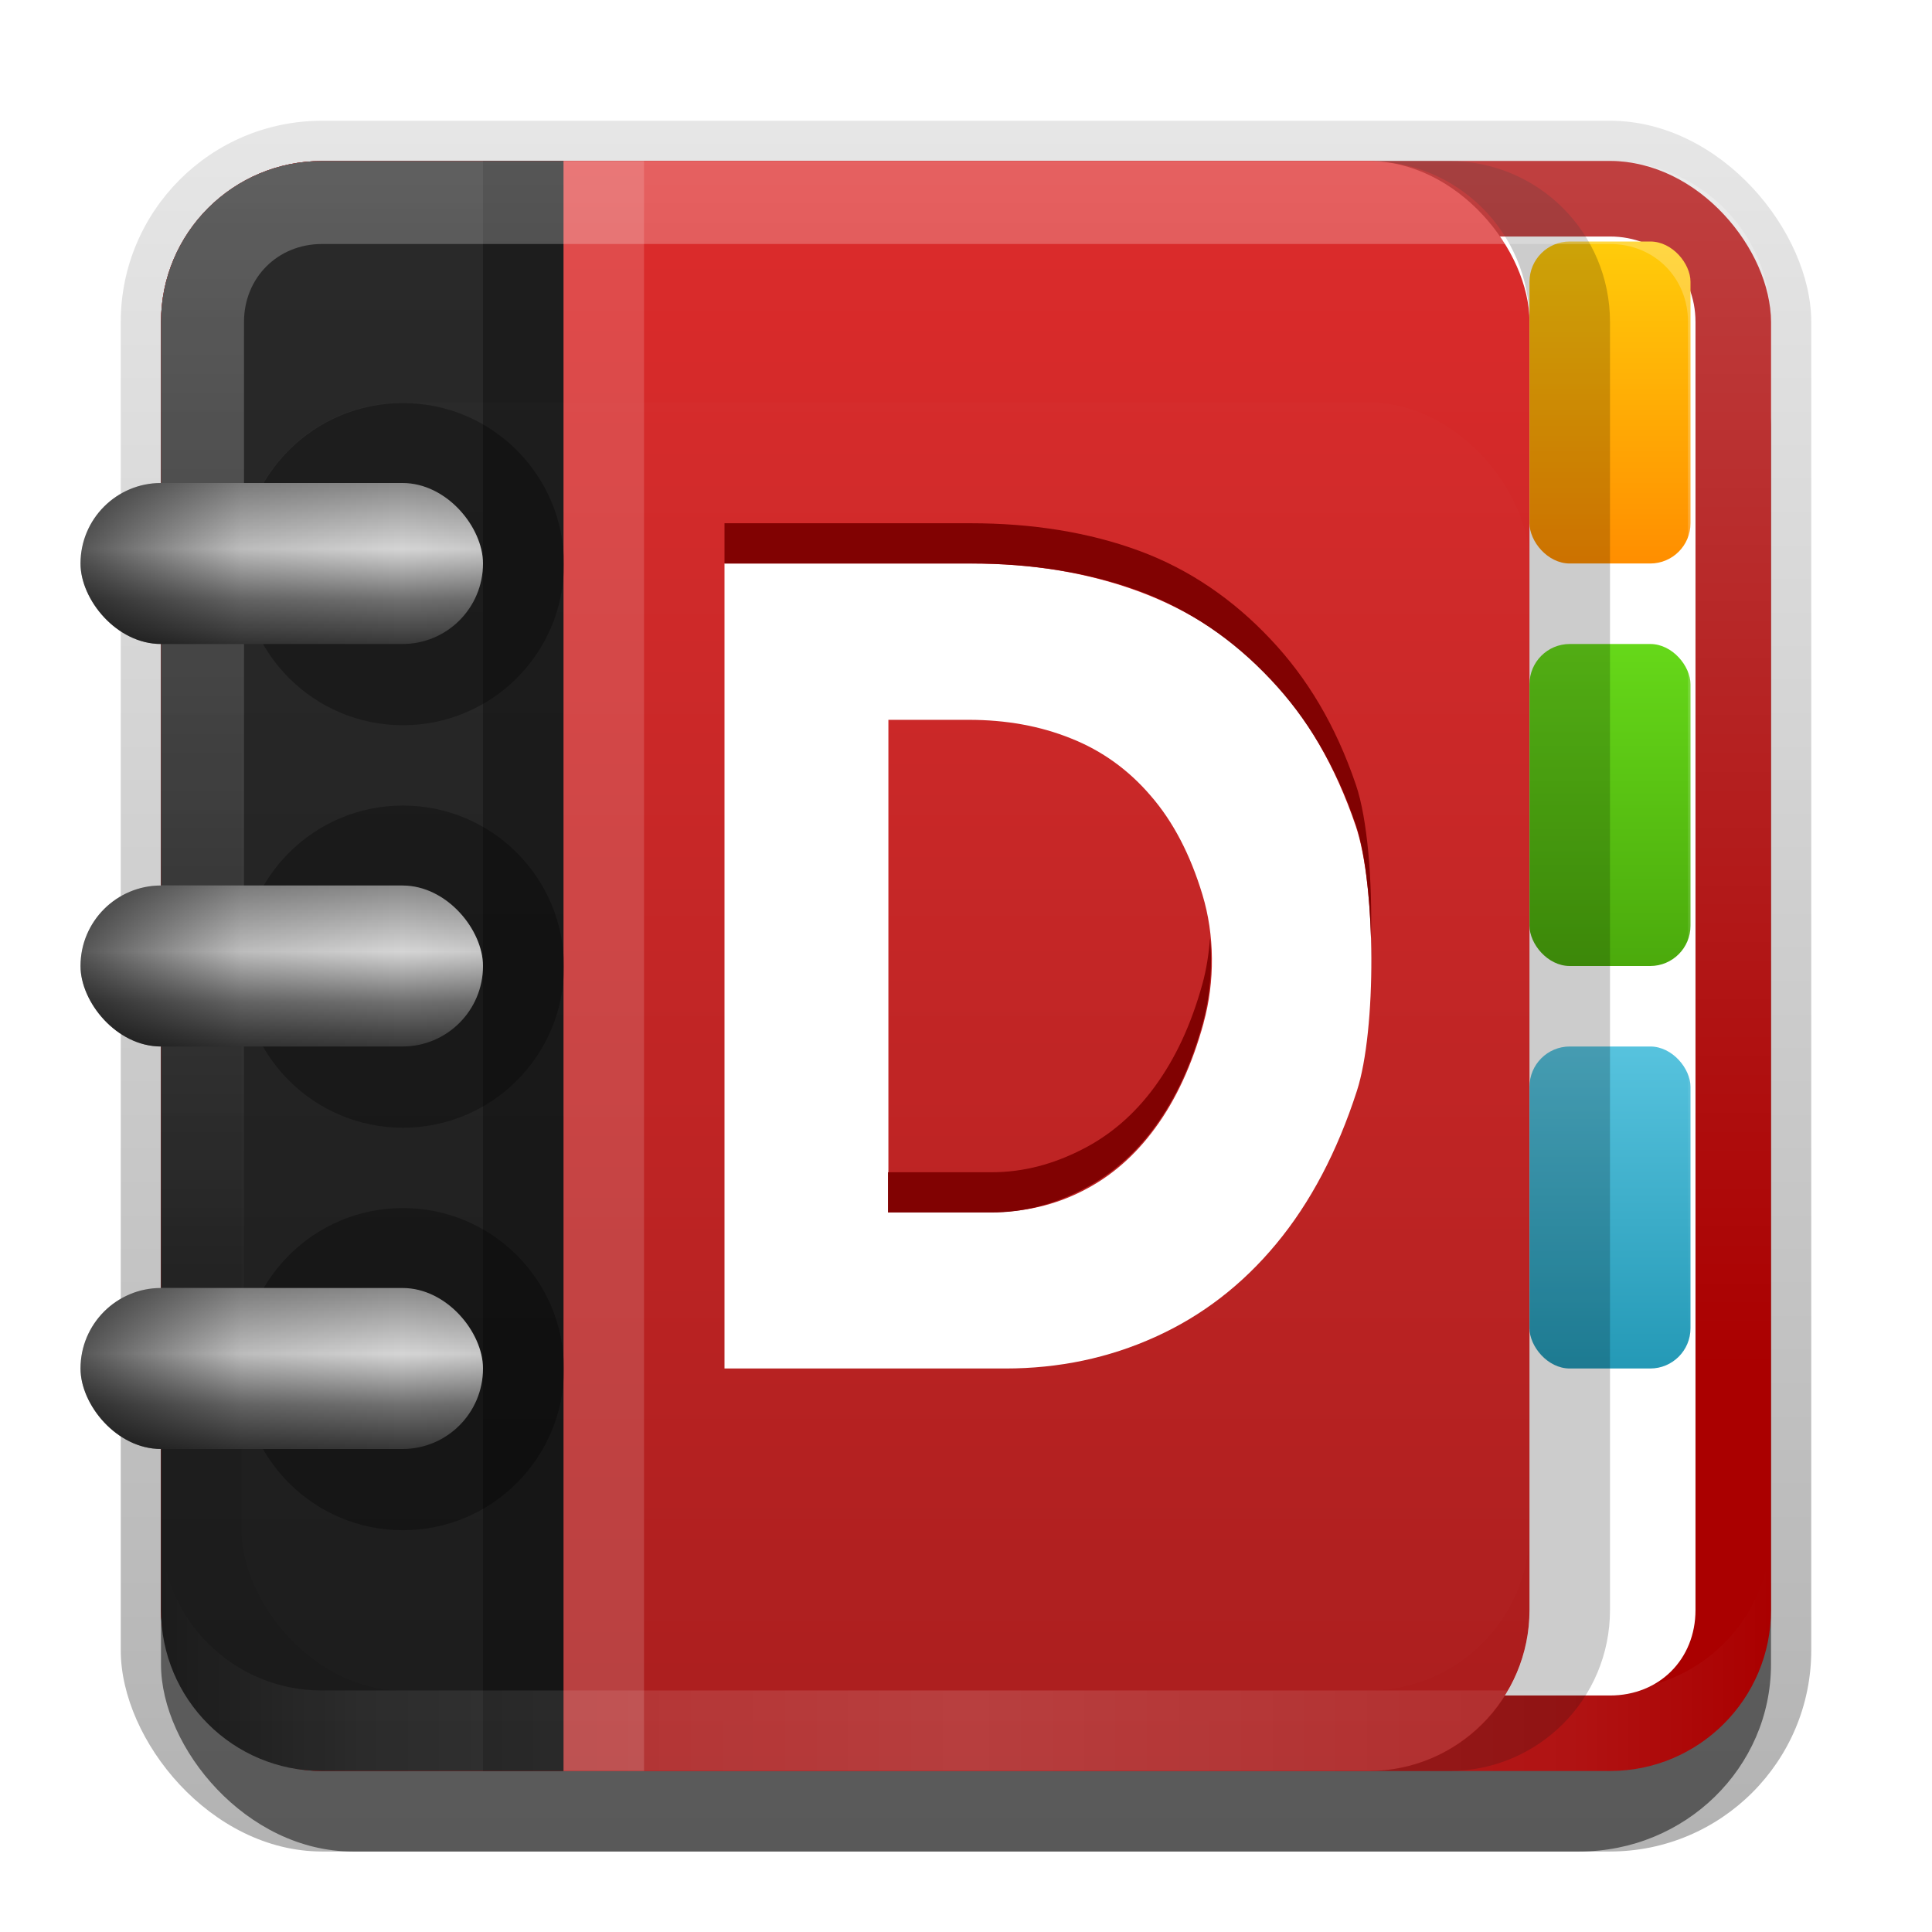 <?xml version="1.0" encoding="UTF-8" standalone="no"?>
<!-- Created with Inkscape (http://www.inkscape.org/) -->

<svg
   xmlns:dc="http://purl.org/dc/elements/1.1/"
   xmlns:cc="http://creativecommons.org/ns#"
   xmlns:rdf="http://www.w3.org/1999/02/22-rdf-syntax-ns#"
   xmlns:svg="http://www.w3.org/2000/svg"
   xmlns="http://www.w3.org/2000/svg"
   xmlns:xlink="http://www.w3.org/1999/xlink"
   xmlns:sodipodi="http://sodipodi.sourceforge.net/DTD/sodipodi-0.dtd"
   xmlns:inkscape="http://www.inkscape.org/namespaces/inkscape"
   width="24"
   height="24"
   id="svg2"
   sodipodi:version="0.32"
   inkscape:version="0.48.0 r9654"
   version="1.0"
   sodipodi:docname="devhelp.svg"
   inkscape:output_extension="org.inkscape.output.svg.inkscape"
   style="display:inline">
  <defs
     id="defs4">
    <linearGradient
       inkscape:collect="always"
       id="linearGradient3327">
      <stop
         style="stop-color:#000000;stop-opacity:1;"
         offset="0"
         id="stop3330" />
      <stop
         style="stop-color:#000000;stop-opacity:0;"
         offset="1"
         id="stop3333" />
    </linearGradient>
    <linearGradient
       inkscape:collect="always"
       xlink:href="#linearGradient3327"
       id="linearGradient3335"
       x1="11.375"
       y1="22"
       x2="11.375"
       y2="-9.817"
       gradientUnits="userSpaceOnUse" />
    <inkscape:perspective
       sodipodi:type="inkscape:persp3d"
       inkscape:vp_x="0 : 11 : 1"
       inkscape:vp_y="0 : 1000 : 0"
       inkscape:vp_z="22 : 11 : 1"
       inkscape:persp3d-origin="11 : 7.3333333 : 1"
       id="perspective2531" />
    <linearGradient
       id="ButtonShadow"
       gradientTransform="scale(0.988,1.012)"
       x1="9.355"
       y1="21.743"
       x2="9.355"
       y2="0.494"
       gradientUnits="userSpaceOnUse">
      <stop
         id="stop3277"
         offset="0"
         style="stop-color:#000000;stop-opacity:0.706;" />
      <stop
         id="stop3279"
         offset="1"
         style="stop-color:#000000;stop-opacity:0.157;" />
    </linearGradient>
    <linearGradient
       inkscape:collect="always"
       id="linearGradient3232">
      <stop
         style="stop-color:#000000;stop-opacity:1;"
         offset="0"
         id="stop3234" />
      <stop
         style="stop-color:#000000;stop-opacity:0;"
         offset="1"
         id="stop3236" />
    </linearGradient>
    <linearGradient
       gradientUnits="userSpaceOnUse"
       y2="-6"
       x2="11"
       y1="14.806"
       x1="11"
       id="linearGradient3221"
       xlink:href="#linearGradient3232"
       inkscape:collect="always" />
    <linearGradient
       id="ButtonColor"
       x1="10.32"
       y1="21"
       x2="10.32"
       y2="0.999"
       gradientUnits="userSpaceOnUse">
      <stop
         style="stop-color:#29669f;stop-opacity:1;"
         offset="0"
         id="stop3189" />
      <stop
         style="stop-color:#88b6e0;stop-opacity:1;"
         offset="1"
         id="stop3191" />
    </linearGradient>
    <linearGradient
       inkscape:collect="always"
       xlink:href="#ButtonShadow"
       id="linearGradient38042"
       gradientUnits="userSpaceOnUse"
       gradientTransform="scale(0.988,1.012)"
       x1="9.355"
       y1="21.743"
       x2="9.355"
       y2="0.494" />
    <filter
       inkscape:collect="always"
       id="filter3194"
       x="-0.18"
       width="1.36"
       y="-0.18"
       height="1.36"
       color-interpolation-filters="sRGB">
      <feGaussianBlur
         inkscape:collect="always"
         stdDeviation="1.2"
         id="feGaussianBlur3196" />
    </filter>
    <clipPath
       clipPathUnits="userSpaceOnUse"
       id="clipPath2849">
      <rect
         ry="2"
         rx="2"
         y="1"
         x="1"
         height="20"
         width="20"
         id="rect2851"
         style="fill:#ffffff;fill-opacity:1;fill-rule:evenodd;stroke:none;display:inline" />
    </clipPath>
    <inkscape:perspective
       id="perspective3822"
       inkscape:persp3d-origin="0.5 : 0.33333333 : 1"
       inkscape:vp_z="1 : 0.5 : 1"
       inkscape:vp_y="0 : 1000 : 0"
       inkscape:vp_x="0 : 0.5 : 1"
       sodipodi:type="inkscape:persp3d" />
    <linearGradient
       id="linearGradient3640">
      <stop
         style="stop-color:#1a1a1a;stop-opacity:1;"
         offset="0"
         id="stop3642" />
      <stop
         style="stop-color:#2a2a2a;stop-opacity:1;"
         offset="1"
         id="stop3644" />
    </linearGradient>
    <linearGradient
       inkscape:collect="always"
       xlink:href="#linearGradient3627"
       id="linearGradient3633"
       x1="54.75"
       y1="90"
       x2="54.75"
       y2="5.979"
       gradientUnits="userSpaceOnUse" />
    <linearGradient
       id="linearGradient3627">
      <stop
         style="stop-color:#5f101a;stop-opacity:1;"
         offset="0"
         id="stop3629" />
      <stop
         style="stop-color:#811524;stop-opacity:1;"
         offset="1"
         id="stop3631" />
    </linearGradient>
    <linearGradient
       inkscape:collect="always"
       xlink:href="#linearGradient3640"
       id="linearGradient3660"
       x1="5"
       y1="21"
       x2="5"
       y2="0.975"
       gradientUnits="userSpaceOnUse"
       gradientTransform="translate(1,-1)" />
    <linearGradient
       inkscape:collect="always"
       xlink:href="#linearGradient3627-8"
       id="linearGradient3670"
       gradientUnits="userSpaceOnUse"
       gradientTransform="translate(12.119,-7.258)"
       x1="-3.061"
       y1="27.258"
       x2="-3.061"
       y2="7.254" />
    <inkscape:perspective
       id="perspective3846"
       inkscape:persp3d-origin="0.5 : 0.33333333 : 1"
       inkscape:vp_z="1 : 0.5 : 1"
       inkscape:vp_y="0 : 1000 : 0"
       inkscape:vp_x="0 : 0.5 : 1"
       sodipodi:type="inkscape:persp3d" />
    <linearGradient
       inkscape:collect="always"
       xlink:href="#linearGradient3778"
       id="linearGradient3784"
       x1="10"
       y1="24"
       x2="18"
       y2="24"
       gradientUnits="userSpaceOnUse"
       gradientTransform="matrix(0,1,1,0,-10,10)" />
    <linearGradient
       id="linearGradient3778">
      <stop
         style="stop-color:#000000;stop-opacity:1;"
         offset="0"
         id="stop3780" />
      <stop
         id="stop3786"
         offset="0.5"
         style="stop-color:#000000;stop-opacity:0;" />
      <stop
         style="stop-color:#ffffff;stop-opacity:1;"
         offset="1"
         id="stop3782" />
    </linearGradient>
    <linearGradient
       inkscape:collect="always"
       xlink:href="#linearGradient3745"
       id="linearGradient3751"
       x1="9"
       y1="22"
       x2="9"
       y2="26"
       gradientUnits="userSpaceOnUse" />
    <linearGradient
       id="linearGradient3745">
      <stop
         style="stop-color:#8a8a8a;stop-opacity:1;"
         offset="0"
         id="stop3747" />
      <stop
         id="stop3753"
         offset="0.41"
         style="stop-color:#d5d5d5;stop-opacity:1;" />
      <stop
         style="stop-color:#6f6f6f;stop-opacity:1;"
         offset="0.727"
         id="stop3755" />
      <stop
         style="stop-color:#373737;stop-opacity:1;"
         offset="1"
         id="stop3749" />
    </linearGradient>
    <linearGradient
       inkscape:collect="always"
       xlink:href="#linearGradient3761"
       id="linearGradient3767"
       x1="4"
       y1="24"
       x2="12"
       y2="24"
       gradientUnits="userSpaceOnUse"
       spreadMethod="reflect" />
    <linearGradient
       id="linearGradient3761">
      <stop
         style="stop-color:#000000;stop-opacity:1;"
         offset="0"
         id="stop3763" />
      <stop
         id="stop3769"
         offset="0.5"
         style="stop-color:#000000;stop-opacity:0.194;" />
      <stop
         style="stop-color:#000000;stop-opacity:0;"
         offset="1"
         id="stop3765" />
    </linearGradient>
    <linearGradient
       y2="24"
       x2="12"
       y1="24"
       x1="4"
       spreadMethod="reflect"
       gradientUnits="userSpaceOnUse"
       id="linearGradient3872"
       xlink:href="#linearGradient3761"
       inkscape:collect="always" />
    <linearGradient
       inkscape:collect="always"
       xlink:href="#linearGradient3761"
       id="linearGradient3735"
       gradientUnits="userSpaceOnUse"
       spreadMethod="reflect"
       x1="4"
       y1="24"
       x2="12"
       y2="24"
       gradientTransform="matrix(0.5,0,0,0.5,-2,-4)" />
    <linearGradient
       inkscape:collect="always"
       xlink:href="#linearGradient3745"
       id="linearGradient3738"
       gradientUnits="userSpaceOnUse"
       x1="9"
       y1="22"
       x2="9"
       y2="26"
       gradientTransform="matrix(0.5,0,0,0.5,-2,-4)" />
    <linearGradient
       inkscape:collect="always"
       xlink:href="#linearGradient3778"
       id="linearGradient3743"
       gradientUnits="userSpaceOnUse"
       gradientTransform="matrix(0,1,1,0,-28,-7)"
       x1="10"
       y1="24"
       x2="18"
       y2="24" />
    <linearGradient
       inkscape:collect="always"
       xlink:href="#linearGradient3745"
       id="linearGradient3750"
       gradientUnits="userSpaceOnUse"
       gradientTransform="matrix(0.5,0,0,0.5,-2,-4)"
       x1="9"
       y1="22"
       x2="9"
       y2="26" />
    <linearGradient
       inkscape:collect="always"
       xlink:href="#linearGradient3761"
       id="linearGradient3752"
       gradientUnits="userSpaceOnUse"
       gradientTransform="matrix(0.5,0,0,0.5,-2,-4)"
       spreadMethod="reflect"
       x1="4"
       y1="24"
       x2="12"
       y2="24" />
    <linearGradient
       inkscape:collect="always"
       xlink:href="#linearGradient3745"
       id="linearGradient3762"
       gradientUnits="userSpaceOnUse"
       gradientTransform="matrix(0.5,0,0,0.5,-2,-4)"
       x1="9"
       y1="22"
       x2="9"
       y2="26" />
    <linearGradient
       inkscape:collect="always"
       xlink:href="#linearGradient3761"
       id="linearGradient3764"
       gradientUnits="userSpaceOnUse"
       gradientTransform="matrix(0.5,0,0,0.5,-2,-4)"
       spreadMethod="reflect"
       x1="4"
       y1="24"
       x2="12"
       y2="24" />
    <linearGradient
       inkscape:collect="always"
       xlink:href="#linearGradient3745"
       id="linearGradient3774"
       gradientUnits="userSpaceOnUse"
       gradientTransform="matrix(0.5,0,0,0.5,-2,-4)"
       x1="9"
       y1="22"
       x2="9"
       y2="26" />
    <linearGradient
       inkscape:collect="always"
       xlink:href="#linearGradient3761"
       id="linearGradient3776"
       gradientUnits="userSpaceOnUse"
       gradientTransform="matrix(0.5,0,0,0.5,-2,-4)"
       spreadMethod="reflect"
       x1="4"
       y1="24"
       x2="12"
       y2="24" />
    <inkscape:perspective
       id="perspective3864"
       inkscape:persp3d-origin="0.5 : 0.33333333 : 1"
       inkscape:vp_z="1 : 0.5 : 1"
       inkscape:vp_y="0 : 1000 : 0"
       inkscape:vp_x="0 : 0.5 : 1"
       sodipodi:type="inkscape:persp3d" />
    <linearGradient
       inkscape:collect="always"
       xlink:href="#linearGradient3627-8"
       id="linearGradient3633-9"
       x1="54.75"
       y1="90"
       x2="54.75"
       y2="5.979"
       gradientUnits="userSpaceOnUse" />
    <linearGradient
       id="linearGradient3627-8">
      <stop
         style="stop-color:#a91c1c;stop-opacity:1;"
         offset="0"
         id="stop3629-7" />
      <stop
         style="stop-color:#dd2c2c;stop-opacity:1;"
         offset="1"
         id="stop3631-2" />
    </linearGradient>
    <linearGradient
       gradientTransform="translate(-66,-42)"
       y2="5.979"
       x2="54.75"
       y1="90"
       x1="54.75"
       gradientUnits="userSpaceOnUse"
       id="linearGradient3873"
       xlink:href="#linearGradient3627-8"
       inkscape:collect="always" />
    <linearGradient
       inkscape:collect="always"
       xlink:href="#linearGradient3627-8"
       id="linearGradient3720"
       gradientUnits="userSpaceOnUse"
       gradientTransform="translate(12.119,-6.258)"
       x1="-3.061"
       y1="27.258"
       x2="-3.061"
       y2="7.254" />
    <linearGradient
       inkscape:collect="always"
       xlink:href="#linearGradient3627-8"
       id="linearGradient3724"
       gradientUnits="userSpaceOnUse"
       gradientTransform="translate(11.119,-6.258)"
       x1="-3.061"
       y1="27.258"
       x2="-3.061"
       y2="7.254" />
    <inkscape:perspective
       id="perspective3883"
       inkscape:persp3d-origin="0.5 : 0.33333333 : 1"
       inkscape:vp_z="1 : 0.5 : 1"
       inkscape:vp_y="0 : 1000 : 0"
       inkscape:vp_x="0 : 0.5 : 1"
       sodipodi:type="inkscape:persp3d" />
    <linearGradient
       inkscape:collect="always"
       xlink:href="#linearGradient3814"
       id="linearGradient3820"
       x1="84"
       y1="62"
       x2="84"
       y2="45.969"
       gradientUnits="userSpaceOnUse" />
    <linearGradient
       id="linearGradient3814">
      <stop
         style="stop-color:#2499b6;stop-opacity:1;"
         offset="0"
         id="stop3816" />
      <stop
         style="stop-color:#57c3de;stop-opacity:1;"
         offset="1"
         id="stop3818" />
    </linearGradient>
    <linearGradient
       gradientTransform="matrix(0.25,0,0,0.25,-0.75,-1)"
       inkscape:collect="always"
       xlink:href="#linearGradient3806"
       id="linearGradient3812"
       x1="84"
       y1="44"
       x2="84"
       y2="28"
       gradientUnits="userSpaceOnUse" />
    <linearGradient
       id="linearGradient3806">
      <stop
         style="stop-color:#4baa0c;stop-opacity:1;"
         offset="0"
         id="stop3808" />
      <stop
         style="stop-color:#66d819;stop-opacity:1;"
         offset="1"
         id="stop3810" />
    </linearGradient>
    <linearGradient
       gradientTransform="matrix(0.25,0,0,0.25,-0.75,-1.5)"
       inkscape:collect="always"
       xlink:href="#linearGradient3785"
       id="linearGradient3791"
       x1="83"
       y1="26"
       x2="83"
       y2="9.969"
       gradientUnits="userSpaceOnUse" />
    <linearGradient
       id="linearGradient3785">
      <stop
         style="stop-color:#ff8e00;stop-opacity:1;"
         offset="0"
         id="stop3787" />
      <stop
         style="stop-color:#ffcc0a;stop-opacity:1;"
         offset="1"
         id="stop3789" />
    </linearGradient>
    <linearGradient
       gradientTransform="matrix(0.25,0,0,0.25,-0.75,-0.5)"
       y2="45.969"
       x2="84"
       y1="62"
       x1="84"
       gradientUnits="userSpaceOnUse"
       id="linearGradient3902"
       xlink:href="#linearGradient3814"
       inkscape:collect="always" />
    <inkscape:perspective
       id="perspective3912"
       inkscape:persp3d-origin="0.5 : 0.33333333 : 1"
       inkscape:vp_z="1 : 0.5 : 1"
       inkscape:vp_y="0 : 1000 : 0"
       inkscape:vp_x="0 : 0.5 : 1"
       sodipodi:type="inkscape:persp3d" />
    <linearGradient
       y2="16"
       x2="10"
       y1="1"
       x1="10"
       gradientUnits="userSpaceOnUse"
       id="linearGradient3078"
       xlink:href="#linearGradient3823"
       inkscape:collect="always"
       gradientTransform="translate(1,-1)" />
    <linearGradient
       id="linearGradient3823">
      <stop
         id="stop3825"
         offset="0"
         style="stop-color:#ffffff;stop-opacity:1;" />
      <stop
         id="stop3829"
         offset="1"
         style="stop-color:#ffffff;stop-opacity:0;" />
    </linearGradient>
    <linearGradient
       inkscape:collect="always"
       xlink:href="#linearGradient3831"
       id="linearGradient3845"
       x1="11"
       y1="19.5"
       x2="21"
       y2="19.5"
       gradientUnits="userSpaceOnUse"
       spreadMethod="reflect"
       gradientTransform="translate(1,-1)" />
    <linearGradient
       id="linearGradient3831">
      <stop
         style="stop-color:#ffffff;stop-opacity:1;"
         offset="0"
         id="stop3833" />
      <stop
         id="stop3821"
         offset="0.75"
         style="stop-color:#ffffff;stop-opacity:0.498;" />
      <stop
         style="stop-color:#ffffff;stop-opacity:0;"
         offset="1"
         id="stop3835" />
    </linearGradient>
    <linearGradient
       y2="16"
       x2="10"
       y1="1"
       x1="10"
       gradientTransform="translate(1,-1)"
       gradientUnits="userSpaceOnUse"
       id="linearGradient3892"
       xlink:href="#linearGradient3823"
       inkscape:collect="always" />
  </defs>
  <sodipodi:namedview
     id="base"
     pagecolor="#ffffff"
     bordercolor="#e7e7e7"
     borderopacity="1"
     inkscape:pageopacity="0.0"
     inkscape:pageshadow="2"
     inkscape:zoom="26.42433"
     inkscape:cx="7.8872286"
     inkscape:cy="10.043228"
     inkscape:document-units="px"
     inkscape:current-layer="layer1"
     showgrid="true"
     inkscape:showpageshadow="false"
     showguides="false"
     inkscape:guide-bbox="true"
     inkscape:window-width="1920"
     inkscape:window-height="1026"
     inkscape:window-x="0"
     inkscape:window-y="25"
     inkscape:window-maximized="1"
     inkscape:snap-global="false">
    <sodipodi:guide
       orientation="1,0"
       position="0,112"
       id="guide2383" />
    <sodipodi:guide
       orientation="0,1"
       position="26.278,128"
       id="guide2385" />
    <sodipodi:guide
       orientation="1,0"
       position="128,54.082"
       id="guide2387" />
    <sodipodi:guide
       orientation="0,1"
       position="78.156,0"
       id="guide2389" />
    <sodipodi:guide
       orientation="0,1"
       position="60.864,64.085"
       id="guide2391" />
    <inkscape:grid
       type="xygrid"
       id="grid3672"
       visible="true"
       enabled="true"
       empspacing="8"
       snapvisiblegridlinesonly="true" />
  </sodipodi:namedview>
  <g
     inkscape:label="Button"
     inkscape:groupmode="layer"
     id="layer1"
     transform="translate(0,2)">
    <g
       style="display:inline"
       id="g3337"
       transform="translate(1,-1)">
      <rect
         ry="2.5"
         rx="2.5"
         y="0.5"
         x="0.5"
         height="21.5"
         width="21"
         id="rect3371"
         style="opacity:0.3;fill:url(#linearGradient3335);fill-opacity:1;stroke:none;display:inline" />
      <rect
         style="opacity:0.5;fill:#000000;fill-opacity:1;stroke:none;display:inline"
         id="rect2553"
         width="20"
         height="20"
         x="1"
         y="2"
         rx="2.381"
         ry="2.326" />
    </g>
    <rect
       ry="2"
       rx="2"
       y="0"
       x="2"
       height="20"
       width="20"
       id="rect3712"
       style="fill:#aa0000;fill-opacity:1;fill-rule:evenodd;stroke:none;display:inline" />
    <path
       sodipodi:type="inkscape:offset"
       inkscape:radius="-0.92332417"
       inkscape:original="M 3 1 C 1.892 1 1 1.892 1 3 L 1 19 C 1 20.108 1.892 21 3 21 L 19 21 C 20.108 21 21 20.108 21 19 L 21 3 C 21 1.892 20.108 1 19 1 L 3 1 z "
       style="fill:#ffffff;fill-opacity:1;fill-rule:evenodd;stroke:none;display:inline"
       id="path3716"
       d="M 3,1.938 C 2.388,1.938 1.938,2.388 1.938,3 l 0,16 c 0,0.612 0.45,1.062 1.062,1.062 l 16,0 c 0.612,0 1.062,-0.45 1.062,-1.062 l 0,-16 C 20.062,2.388 19.612,1.938 19,1.938 l -16,0 z"
       transform="translate(1,-1)" />
    <rect
       style="fill:url(#linearGradient3670);fill-opacity:1;fill-rule:evenodd;stroke:none;display:inline"
       id="rect3173"
       width="17"
       height="20"
       x="2"
       y="0"
       rx="2"
       ry="2" />
    <path
       style="fill:url(#linearGradient3660);fill-opacity:1;stroke:none"
       d="M 4,0 C 2.892,0 2,0.892 2,2 l 0,16 c 0,1.108 0.892,2 2,2 L 7,20 7,0 4,0 z"
       id="rect3648"
       sodipodi:nodetypes="ccccccc" />
    <rect
       style="opacity:0.15;fill:#ffffff;fill-opacity:1;stroke:none"
       id="rect3662"
       width="1"
       height="20"
       x="7"
       y="0" />
    <rect
       y="0"
       x="6"
       height="20"
       width="1"
       id="rect3664"
       style="opacity:0.3;fill:#000000;fill-opacity:1;stroke:none" />
    <rect
       style="color:#000000;fill:url(#linearGradient3902);fill-opacity:1;fill-rule:nonzero;stroke:none;stroke-width:1;marker:none;visibility:visible;display:inline;overflow:visible;enable-background:accumulate"
       id="rect3779"
       width="2"
       height="4"
       x="19"
       y="11"
       rx="0.5"
       ry="0.5" />
    <rect
       style="color:#000000;fill:url(#linearGradient3791);fill-opacity:1;fill-rule:nonzero;stroke:none;stroke-width:1;marker:none;visibility:visible;display:inline;overflow:visible;enable-background:accumulate"
       id="rect3775"
       width="2"
       height="4"
       x="19"
       y="1"
       rx="0.5"
       ry="0.5" />
    <rect
       ry="0.5"
       rx="0.5"
       y="6"
       x="19"
       height="4"
       width="2"
       id="rect3777"
       style="color:#000000;fill:url(#linearGradient3812);fill-opacity:1;fill-rule:nonzero;stroke:none;stroke-width:1;marker:none;visibility:visible;display:inline;overflow:visible;enable-background:accumulate" />
    <path
       style="opacity:0.2;fill:#000000;fill-opacity:1;fill-rule:evenodd;stroke:none;display:inline"
       d="m 17,0 c 1.108,0 2,0.892 2,2 l 0,16 c 0,1.108 -0.892,2 -2,2 l 1,0 c 1.108,0 2,-0.892 2,-2 L 20,2 C 20,0.892 19.108,0 18,0 l -1,0 z"
       id="rect3718" />
    <path
       style="font-size:12px;font-style:normal;font-variant:normal;font-weight:bold;font-stretch:normal;text-align:start;line-height:125%;writing-mode:lr-tb;text-anchor:start;fill:#ffffff;fill-opacity:1;stroke:none;font-family:Liberation Sans;-inkscape-font-specification:Abandoned Bitplane Bold"
       id="path3827"
       d="m 16.842,8.262 c 0.253,0.744 0.258,2.534 0.014,3.289 -0.244,0.755 -0.577,1.388 -1.001,1.899 -0.423,0.511 -0.925,0.897 -1.504,1.158 -0.575,0.261 -1.196,0.392 -1.863,0.392 l -3.488,0 0,-10 3.074,0 c 0.754,1.3e-5 1.447,0.116 2.077,0.349 0.63,0.233 1.173,0.591 1.628,1.073 0.455,0.483 0.81,1.096 1.063,1.84 z m -1.891,2.446 c 0.143,-0.517 0.138,-1.094 -0.014,-1.594 C 14.786,8.614 14.572,8.205 14.296,7.887 14.02,7.564 13.689,7.325 13.302,7.172 12.92,7.018 12.497,6.942 12.033,6.942 l -0.997,0 0,6.116 1.28,0 c 0.409,3e-6 0.787,-0.088 1.132,-0.264 0.35,-0.176 0.651,-0.437 0.904,-0.784 0.258,-0.352 0.458,-0.786 0.6,-1.303 z"
       sodipodi:nodetypes="czssccccsszcsssccccsss" />
    <path
       style="font-size:12px;font-style:normal;font-variant:normal;font-weight:bold;font-stretch:normal;text-align:start;line-height:125%;writing-mode:lr-tb;text-anchor:start;fill:#800000;fill-opacity:1;stroke:none;font-family:Liberation Sans;-inkscape-font-specification:Abandoned Bitplane Bold"
       d="M 9 6.5 L 9 7 L 12.062 7 C 12.817 7 13.526 7.111 14.156 7.344 C 14.786 7.577 15.326 7.955 15.781 8.438 C 16.237 8.92 16.591 9.506 16.844 10.25 C 16.953 10.572 17.015 11.11 17.031 11.656 C 17.048 10.939 16.988 10.173 16.844 9.75 C 16.591 9.006 16.237 8.42 15.781 7.938 C 15.326 7.455 14.786 7.077 14.156 6.844 C 13.526 6.611 12.817 6.5 12.062 6.5 L 9 6.5 z M 15.031 11.656 C 15.017 11.844 14.987 12.04 14.938 12.219 C 14.795 12.735 14.601 13.148 14.344 13.5 C 14.091 13.846 13.787 14.105 13.438 14.281 C 13.092 14.457 12.722 14.563 12.312 14.562 L 11.031 14.562 L 11.031 15.062 L 12.312 15.062 C 12.722 15.063 13.092 14.957 13.438 14.781 C 13.787 14.605 14.091 14.346 14.344 14 C 14.601 13.648 14.795 13.235 14.938 12.719 C 15.031 12.381 15.064 12.008 15.031 11.656 z "
       transform="translate(0,-2)"
       id="path3788" />
    <path
       style="opacity:0.25;fill:url(#linearGradient3892);fill-opacity:1;fill-rule:evenodd;stroke:none;display:inline"
       d="M 4,0 C 2.892,0 2,0.892 2,2 l 0,16 c 0,1.108 0.892,2 2,2 l 16,0 c 1.108,0 2,-0.892 2,-2 L 22,2 C 22,0.892 21.108,0 20,0 L 4,0 z m 0,1.031 16,0 c 0.55,0 0.969,0.419 0.969,0.969 l 0,16 c 0,0.55 -0.419,0.969 -0.969,0.969 l -16,0 C 3.45,18.969 3.031,18.55 3.031,18 l 0,-16 C 3.031,1.45 3.45,1.031 4,1.031 z"
       id="rect3050"
       inkscape:connector-curvature="0" />
    <path
       id="path3235"
       d="M 4,20 C 2.892,20 2,19.108 2,18 l 0,-1 c 0,1.108 0.892,2 2,2 l 16,0 c 1.108,0 2,-0.892 2,-2 l 0,1 c 0,1.108 -0.892,2 -2,2 L 4,20 z"
       style="opacity:0.15;fill:url(#linearGradient3845);fill-opacity:1;fill-rule:evenodd;stroke:none;display:inline"
       inkscape:connector-curvature="0" />
  </g>
  <g
     inkscape:groupmode="layer"
     id="layer2"
     inkscape:label="Highlight"
     sodipodi:insensitive="true"
     transform="translate(0,2)">
    <rect
       style="opacity:0.1;fill:#ffffff;fill-opacity:1;fill-rule:nonzero;stroke:none;display:inline;filter:url(#filter3194)"
       id="rect2410"
       width="16"
       height="16"
       x="3"
       y="3"
       rx="2"
       ry="2"
       clip-path="url(#clipPath2849)" />
  </g>
  <g
     inkscape:groupmode="layer"
     id="layer3"
     inkscape:label="Symbol"
     transform="translate(0,2)">
    <g
       id="g3745"
       transform="translate(1,-3)">
      <path
         transform="matrix(0.667,0,0,0.667,-5.333,-8)"
         d="m 17,24 c 0,1.657 -1.343,3 -3,3 -1.657,0 -3,-1.343 -3,-3 0,-1.657 1.343,-3 3,-3 1.657,0 3,1.343 3,3 z"
         sodipodi:ry="3"
         sodipodi:rx="3"
         sodipodi:cy="24"
         sodipodi:cx="14"
         id="path3771"
         style="opacity:0.3;fill:#000000;fill-opacity:1;stroke:none"
         sodipodi:type="arc" />
      <rect
         ry="1"
         rx="1"
         y="7"
         x="0"
         height="2"
         width="5"
         id="rect3733"
         style="fill:url(#linearGradient3750);fill-opacity:1;stroke:none" />
      <rect
         style="opacity:0.6;fill:url(#linearGradient3752);fill-opacity:1;stroke:none"
         id="rect3759"
         width="5"
         height="2"
         x="0"
         y="7"
         rx="1"
         ry="1" />
    </g>
    <g
       id="g3754"
       transform="translate(1,2)">
      <path
         sodipodi:type="arc"
         style="opacity:0.3;fill:#000000;fill-opacity:1;stroke:none"
         id="path3756"
         sodipodi:cx="14"
         sodipodi:cy="24"
         sodipodi:rx="3"
         sodipodi:ry="3"
         d="m 17,24 c 0,1.657 -1.343,3 -3,3 -1.657,0 -3,-1.343 -3,-3 0,-1.657 1.343,-3 3,-3 1.657,0 3,1.343 3,3 z"
         transform="matrix(0.667,0,0,0.667,-5.333,-8)" />
      <rect
         style="fill:url(#linearGradient3762);fill-opacity:1;stroke:none"
         id="rect3758"
         width="5"
         height="2"
         x="0"
         y="7"
         rx="1"
         ry="1" />
      <rect
         ry="1"
         rx="1"
         y="7"
         x="0"
         height="2"
         width="5"
         id="rect3760"
         style="opacity:0.6;fill:url(#linearGradient3764);fill-opacity:1;stroke:none" />
    </g>
    <g
       transform="translate(1,7)"
       id="g3766">
      <path
         transform="matrix(0.667,0,0,0.667,-5.333,-8)"
         d="m 17,24 c 0,1.657 -1.343,3 -3,3 -1.657,0 -3,-1.343 -3,-3 0,-1.657 1.343,-3 3,-3 1.657,0 3,1.343 3,3 z"
         sodipodi:ry="3"
         sodipodi:rx="3"
         sodipodi:cy="24"
         sodipodi:cx="14"
         id="path3768"
         style="opacity:0.3;fill:#000000;fill-opacity:1;stroke:none"
         sodipodi:type="arc" />
      <rect
         ry="1"
         rx="1"
         y="7"
         x="0"
         height="2"
         width="5"
         id="rect3770"
         style="fill:url(#linearGradient3774);fill-opacity:1;stroke:none" />
      <rect
         style="opacity:0.6;fill:url(#linearGradient3776);fill-opacity:1;stroke:none"
         id="rect3772"
         width="5"
         height="2"
         x="0"
         y="7"
         rx="1"
         ry="1" />
    </g>
  </g>
</svg>
